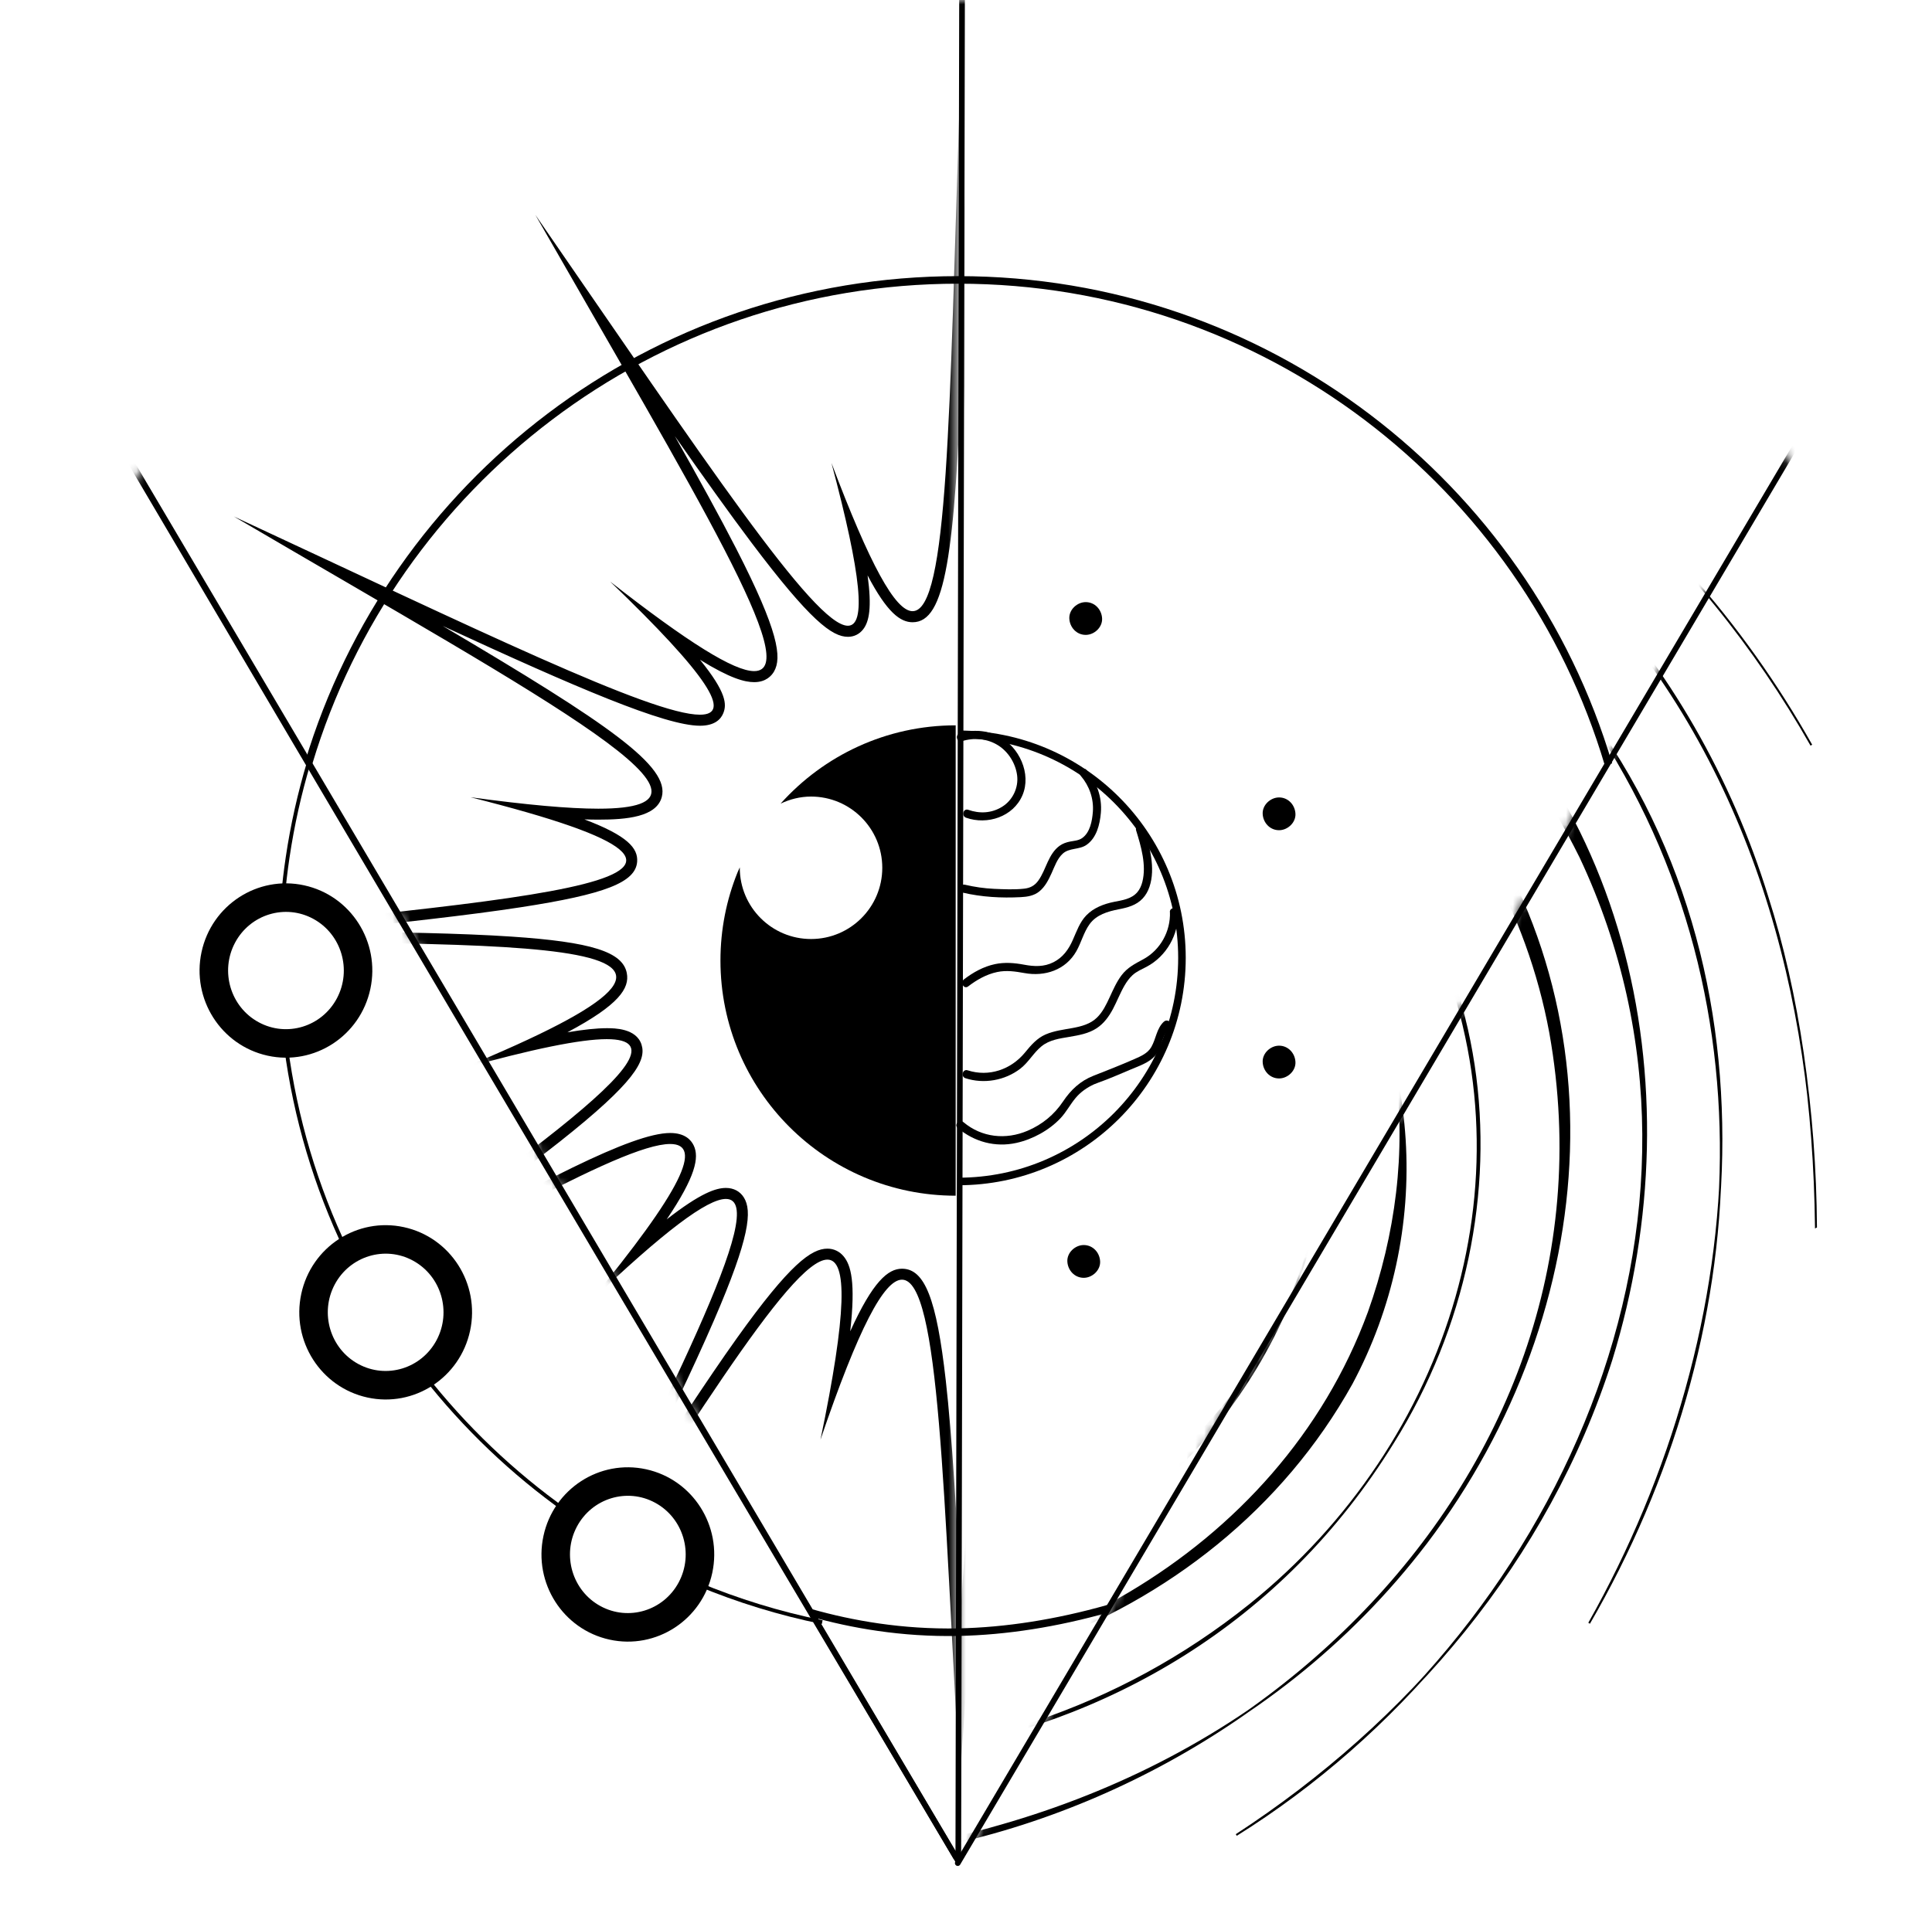 <svg width="219" height="218" viewBox="0 0 219 218" fill="none" xmlns="http://www.w3.org/2000/svg">
<mask id="mask0_789_592" style="mask-type:luminance" maskUnits="userSpaceOnUse" x="0" y="0" width="219" height="218">
<path d="M109.693 218C169.892 218 218.693 169.199 218.693 109C218.693 48.801 169.892 0 109.693 0C49.494 0 0.693 48.801 0.693 109C0.693 169.199 49.494 218 109.693 218Z" fill="white"/>
</mask>
<g mask="url(#mask0_789_592)">
<path d="M32.062 101.808C32.199 100.268 32.376 98.736 32.603 97.221C33.148 93.542 33.957 89.95 35.002 86.461" stroke="black" stroke-width="0.429" stroke-miterlimit="10"/>
<path d="M39.255 141.737C35.828 134.578 33.479 126.803 32.413 118.628" stroke="black" stroke-width="0.429" stroke-miterlimit="10"/>
<path d="M64.189 171.328C58.107 167.009 52.678 161.828 48.082 155.961" stroke="black" stroke-width="0.429" stroke-miterlimit="10"/>
<path d="M93.202 183.925C88.334 182.934 83.631 181.481 79.143 179.615" stroke="black" stroke-width="0.429" stroke-miterlimit="10"/>
<path d="M125.618 182.393C119.763 184.053 114.004 184.953 108.632 185.06C102.2 185.188 96.551 184.173 91.927 182.868" stroke="black" stroke-width="0.857" stroke-linejoin="bevel"/>
<path d="M35 86.465C44.509 54.805 73.877 31.738 108.633 31.738C143.389 31.738 172.889 54.908 182.328 86.675" stroke="black" stroke-width="0.857" stroke-linejoin="bevel"/>
<mask id="mask1_789_592" style="mask-type:luminance" maskUnits="userSpaceOnUse" x="-6" y="2" width="115" height="209">
<path d="M108.456 2.064C70.421 7.291 32.383 12.518 -5.652 17.745C32.383 82.018 70.421 146.295 108.456 210.568V2.064Z" fill="white"/>
</mask>
<g mask="url(#mask1_789_592)">
<path d="M109.06 40.755C109.431 47.163 109.807 52.609 110.265 57.022C111.302 67.08 112.569 70.647 115.108 70.647C116.463 70.647 117.866 69.549 119.861 65.362C119.485 69.351 119.951 70.808 120.6 71.618C121.046 72.175 121.677 72.481 122.375 72.481C124.15 72.481 126.64 70.689 133.023 61.94C135.385 58.703 138.073 54.809 141.124 50.284C138.634 54.859 136.516 58.86 134.811 62.299C129.98 72.026 129.592 74.966 130.529 76.56C130.963 77.295 131.718 77.699 132.656 77.699C133.68 77.699 135.215 77.286 138.461 75.172C135.934 78.496 135.567 80.123 136.041 81.254C136.314 81.902 136.995 82.674 138.696 82.674C142.544 82.674 152.106 78.504 166.413 71.729C160.987 74.987 156.4 77.815 152.713 80.272C144.819 85.528 142.119 88.335 142.746 90.626C143.341 92.802 146.479 93.096 149.472 93.096C149.992 93.096 150.55 93.083 151.144 93.062C146.425 94.9 145.302 96.304 145.414 97.794C145.591 100.135 149.072 101.485 158.717 102.951C164.34 103.806 171.784 104.627 180.405 105.511C156.119 105.668 147.305 106.287 146.541 110.086C146.198 111.791 147.387 113.673 153.035 116.77C151.223 116.44 149.765 116.279 148.655 116.279H148.646C147.87 116.279 145.546 116.287 144.968 118.062C144.39 119.85 145.764 122.352 154.41 129.272C158.84 132.819 164.728 137.17 171.549 142.133C156.326 133.434 146.165 127.926 141.945 127.922C140.306 127.922 139.588 128.694 139.274 129.342C138.618 130.692 138.985 132.868 142.123 137.79C138.461 134.784 136.805 134.218 135.727 134.218C134.898 134.218 134.208 134.586 133.787 135.25C132.854 136.729 133.077 139.73 137.206 149.561C139.468 154.941 142.614 161.72 146.293 169.49C141.801 162.249 137.854 155.989 134.592 151.274C128.816 142.93 126.405 141.217 124.567 141.217C123.828 141.217 123.176 141.526 122.685 142.108C121.851 143.103 121.219 144.994 121.665 150.671C119.357 145.098 117.751 143.694 116.174 143.694C112.028 143.694 110.913 153.595 108.956 181.712C108.428 171.596 107.924 162.872 107.206 156.501C106.165 147.282 104.824 143.855 102.247 143.851C100.666 143.851 98.944 145.292 96.376 150.948C97.008 145.325 96.442 143.45 95.645 142.468C95.179 141.894 94.522 141.576 93.796 141.576C91.983 141.576 89.547 143.297 83.552 151.691C80.129 156.489 75.984 162.843 71.265 170.184C75.191 162.174 78.552 155.205 80.93 149.709C85.034 140.222 85.253 137.274 84.32 135.775C83.886 135.077 83.164 134.693 82.289 134.693C81.157 134.693 79.427 135.255 75.575 138.256C78.858 133.393 79.275 131.233 78.639 129.887C78.333 129.235 77.619 128.463 75.972 128.463C71.644 128.463 61.083 134.078 45.233 142.901C52.516 137.691 58.796 133.132 63.465 129.437C71.95 122.715 73.296 120.246 72.718 118.438C72.124 116.58 69.613 116.58 68.787 116.58C67.635 116.58 66.149 116.737 64.312 117.047C70.15 113.946 71.389 112.055 71.05 110.329C70.584 107.922 67.029 106.799 57.937 106.192C52.256 105.812 44.7 105.68 35.951 105.602C45.146 104.656 53.081 103.781 59.027 102.868C68.602 101.394 72.053 100.044 72.223 97.703C72.334 96.188 71.166 94.764 66.244 92.906C66.801 92.922 67.326 92.934 67.825 92.934C71.038 92.934 74.407 92.629 75.014 90.375C75.947 86.923 69.204 82.204 50.179 70.969C65.295 77.955 75.373 82.286 79.349 82.286C81.058 82.286 81.727 81.514 81.987 80.866C82.384 79.883 82.375 78.533 79.345 74.805C82.788 76.931 84.415 77.344 85.493 77.344C86.843 77.344 87.474 76.593 87.734 76.147C88.647 74.57 88.267 71.601 83.461 62.225C81.603 58.599 79.262 54.347 76.492 49.442C79.749 54.099 82.664 58.182 85.15 61.486C91.867 70.412 94.328 72.204 96.12 72.204C96.814 72.204 97.429 71.898 97.85 71.345C98.527 70.466 98.841 68.872 98.345 65.239C100.558 69.45 102.049 70.552 103.449 70.552C107.165 70.552 108.213 63.017 109.068 40.767M108.779 11.362C107.606 46.878 107.491 69.297 103.444 69.297C101.487 69.297 98.61 64.045 94.25 52.493C97.672 65.338 98.184 70.949 96.112 70.949C92.309 70.949 79.832 52.097 60.691 24.372C79.056 56.453 91.124 76.093 85.489 76.093C83.205 76.093 78.015 72.865 69.159 65.936C80.327 76.671 83.052 81.035 79.341 81.035C73.812 81.035 53.981 71.333 26.505 58.558C63.007 79.966 85.216 91.692 67.817 91.692C64.493 91.692 59.725 91.262 53.337 90.395C91.847 100.086 62.231 101.543 13.499 106.654C62.231 107.216 90.146 105.577 52.12 121.233C60.443 118.909 65.827 117.823 68.779 117.823C79.716 117.823 57.136 132.757 26.509 154.751C51.438 140.973 70.394 129.706 75.968 129.71C79.725 129.71 77.404 134.829 66.736 147.748C75.315 139.561 80.187 135.936 82.284 135.94C87.511 135.94 75.526 158.429 60.691 188.937C77.384 163.132 89.58 142.819 93.791 142.819C96.079 142.819 96.004 148.83 93.003 163.24C97.321 150.556 100.216 145.094 102.243 145.094C106.533 145.094 106.942 169.606 108.787 201.943C111.14 169.594 112.045 144.937 116.17 144.941C118.114 144.941 120.773 150.428 124.638 163.186C122.09 148.582 122.21 142.463 124.559 142.463C128.832 142.463 140.484 162.686 156.875 188.937C142.284 157.988 130.789 135.465 135.719 135.465C137.726 135.465 142.457 139.206 150.81 147.637C140.443 134.441 138.163 129.169 141.937 129.169C147.461 129.169 165.967 140.478 191.057 154.751C160.224 132.327 138.403 117.526 148.646 117.526C151.52 117.526 156.912 118.69 165.331 121.175C127.978 105.354 154.377 106.985 204.067 106.659C154.377 101.555 126.384 100.164 164.117 90.449C157.581 91.399 152.759 91.869 149.464 91.869C133.114 91.869 154.468 80.296 191.057 58.566C163.485 71.737 144.175 81.448 138.688 81.448C134.964 81.448 137.614 76.969 148.391 66.048C139.823 73.153 134.815 76.473 132.647 76.473C127.371 76.473 138.911 56.832 156.871 24.384C138.159 52.501 126.273 71.25 122.371 71.25C120.22 71.25 120.492 65.544 123.391 52.555C119.555 64.157 116.958 69.417 115.108 69.417C111.277 69.417 110.624 46.894 108.783 11.37L108.779 11.362Z" fill="black"/>
</g>
<path d="M108.629 133.959C122.629 133.959 133.979 122.609 133.979 108.608C133.979 94.607 122.629 83.257 108.629 83.257" stroke="black" stroke-width="0.857" stroke-miterlimit="10"/>
<mask id="mask2_789_592" style="mask-type:luminance" maskUnits="userSpaceOnUse" x="106" y="42" width="139" height="189">
<path d="M207.953 42.113C220.112 104.891 232.276 167.666 244.435 230.444C198.556 225.196 152.677 219.944 106.798 214.697C140.517 157.17 174.233 99.64 207.953 42.113Z" fill="white"/>
</mask>
<g mask="url(#mask2_789_592)">
<path d="M205.852 139.111C205.658 112.976 198.672 86.832 180.262 66.804C160.431 45.817 131.055 35.697 104.428 44.583C85.886 50.66 71.084 67.196 67.187 87.588C65.721 95.651 67.108 103.253 69.916 110.862C73.673 118.95 80.737 129.904 90.704 129.479C90.246 126.63 86.922 126.138 85.036 124.227C70.403 108.488 71.951 83.814 86.27 68.224C112.038 41.3 156.146 49.12 178.301 78.662C201.872 110.585 198.813 151.865 180.134 184.049C198.817 150.919 202.838 106.795 175.939 75.804C162.252 60.07 142.851 49.054 122.43 50.375C108.186 51.251 94.379 59.252 84.825 71.069C74.313 84.306 70.403 106.597 85.06 118.063C78.962 104.264 81.419 87.666 90.973 75.846C104.821 59.302 128.091 57.522 146.563 65.214C161.245 71.461 172.104 82.906 179.151 97.183C198.404 138.104 176.327 185.457 140.138 208.058C159.663 195.341 175.423 176.91 182.661 154.165C192.314 122.885 184.428 87.245 156.517 68.591C134.284 53.765 103.421 55.978 86.691 78.203C81.431 85.771 79.47 97.629 85.126 105.726C86.167 88.17 100.481 73.05 118.058 70.293C147.038 65.693 170.646 89.549 175.729 117.105C184.956 168.892 137.277 210.894 89.334 211.121C116.873 209.362 143.986 198.111 161.666 174.941C181.736 148.463 184.296 112.402 163.065 86.659C151.744 72.836 132.306 67.989 114.251 72.171C103.318 74.962 92.36 82.976 91.353 94.838C102.356 77.807 126.592 72.708 144.094 84.19C170.584 101.886 174.201 137.505 157.929 163.529C132.562 204.697 78.43 208.689 40.094 186.662C71.336 203.433 111.67 206.014 141.695 181.96C164.573 163.566 174.222 132.761 162.492 106.118C156.393 91.849 143.635 80.866 127.979 79.359C118.962 78.839 108.987 80.21 102.306 87.299C101.353 88.244 103.252 88.253 103.248 88.728C117.525 81.68 135.068 85.094 146.402 97.018C160.097 110.854 161.418 131.271 155.155 148.801C145.048 176.278 115.535 192.269 87.063 190.7C54.792 189.111 26.902 167.133 11.378 139.524C24.078 161.898 43.921 180.036 69.516 187.761C101.27 197.418 137.405 185.259 153.214 156.861C162.318 139.821 161.48 118.455 149.222 101.779C142.153 91.775 128.912 81.737 116.063 88.319C137.892 89.38 152.017 111.762 150.01 133.112C148.516 146.869 141.336 158.698 130.374 167.662C107.492 186.53 76.646 185.424 52.042 169.635C22.707 150.973 10.536 117.683 10.701 85.408C11.064 107.245 15.23 128.149 28.422 147.204C47.74 175.308 81.369 189.718 112.273 179.433C130.815 173.355 145.617 156.819 149.515 136.427C150.981 128.364 149.593 120.763 146.786 113.153C143.029 105.065 135.964 94.111 125.997 94.537C126.456 97.386 129.779 97.877 131.666 99.788C146.299 115.527 144.75 140.201 130.432 155.791C104.664 182.715 60.556 174.895 38.401 145.354C14.83 113.43 17.889 72.15 36.568 39.967C17.885 73.096 13.864 117.22 40.763 148.211C54.45 163.946 73.851 174.961 94.272 173.64C108.516 172.765 122.323 164.763 131.877 152.947C142.389 139.71 146.298 117.418 131.641 105.953C137.74 119.751 135.283 136.349 125.729 148.17C111.881 164.714 88.611 166.493 70.139 158.801C55.457 152.554 44.598 141.109 37.55 126.832C18.298 85.912 40.374 38.559 76.563 15.958C57.038 28.674 41.279 47.105 34.041 69.851C24.388 101.13 32.274 136.77 60.184 155.424C82.418 170.25 113.281 168.037 130.011 145.812C135.271 138.244 137.232 126.386 131.575 118.29C130.535 135.845 116.22 150.965 98.644 153.723C69.664 158.322 46.056 134.466 40.973 106.911C31.745 55.123 79.424 13.121 127.368 12.894C99.829 14.653 72.715 25.904 55.036 49.075C34.966 75.552 32.406 111.613 53.636 137.356C64.957 151.18 84.396 156.027 102.451 151.844C113.384 149.053 124.342 141.039 125.349 129.177C114.346 146.208 90.11 151.308 72.608 139.825C46.118 122.129 42.501 86.51 58.772 60.487C84.14 19.318 138.272 15.326 176.608 37.353C145.365 20.582 105.031 18.001 75.007 42.056C52.129 60.449 42.48 91.254 54.21 117.897C60.308 132.166 73.066 143.149 88.723 144.656C97.74 145.176 107.715 143.806 114.395 136.716C115.349 135.771 113.45 135.763 113.454 135.288C99.177 142.336 81.633 138.921 70.3 126.997C56.605 113.162 55.283 92.745 61.547 75.214C71.654 47.737 101.167 31.746 129.639 33.315C161.909 34.905 189.799 56.882 205.324 84.491C192.623 62.117 172.781 43.98 147.186 36.255C115.432 26.598 79.297 38.757 63.487 67.155C54.383 84.194 55.222 105.561 67.48 122.237C74.549 132.241 87.79 142.278 100.638 135.697C77.385 134.627 63.269 110.825 67.179 88.059C73.533 52.018 112.546 34.653 144.3 43.835C171.79 51.568 192.083 74.933 200.328 101.655C203.858 112.687 205.683 125.42 205.844 139.115L205.852 139.111Z" fill="black" stroke="black" stroke-width="0.214" stroke-miterlimit="10"/>
</g>
<path d="M-5.588 17.778C-5.588 17.778 105.328 205.461 108.627 211.039C108.627 209.354 109.069 -9.117 109.069 -9.117" stroke="black" stroke-width="0.643" stroke-linecap="round" stroke-linejoin="round"/>
<path d="M-3.746 20.908C-3.659 21.056 -1.657 24.459 -1.57 24.607C10.086 44.413 21.75 64.21 33.43 84C58.343 126.217 83.314 168.396 108.339 210.543" stroke="black" stroke-width="0.643" stroke-linecap="round" stroke-linejoin="round"/>
<path d="M108.565 211.245L222.854 17.861" stroke="black" stroke-width="0.643" stroke-linecap="round" stroke-linejoin="round"/>
<path d="M122.52 87.98C123.486 89.116 123.994 90.569 123.879 92.06C123.8 93.084 123.561 94.401 122.661 95.028C122.264 95.305 121.777 95.33 121.315 95.416C120.877 95.499 120.472 95.639 120.109 95.899C119.482 96.349 119.089 97.031 118.767 97.72C118.445 98.41 118.164 99.194 117.702 99.838C117.289 100.416 116.777 100.689 116.075 100.763C114.969 100.883 113.8 100.829 112.69 100.78C111.579 100.73 110.468 100.569 109.378 100.313C108.796 100.177 108.548 101.073 109.131 101.209C111.273 101.713 113.511 101.837 115.708 101.721C116.451 101.684 117.202 101.564 117.797 101.085C118.466 100.548 118.862 99.756 119.209 98.988C119.556 98.22 119.841 97.373 120.452 96.803C121.199 96.106 122.339 96.37 123.164 95.792C124.308 94.995 124.671 93.484 124.787 92.171C124.944 90.383 124.32 88.67 123.164 87.311C122.776 86.857 122.12 87.514 122.508 87.968L122.52 87.98Z" fill="black"/>
<path d="M128.784 94.156C129.342 95.957 129.973 98.1 129.49 99.995C129.379 100.428 129.193 100.849 128.908 101.175C128.231 101.943 127.228 102.067 126.278 102.257C125.13 102.488 123.97 102.926 123.14 103.785C122.385 104.565 122.038 105.61 121.604 106.58C121.13 107.658 120.481 108.562 119.408 109.103C118.334 109.644 117.228 109.594 116.105 109.383C114.982 109.173 113.896 109.082 112.781 109.317C111.489 109.59 110.312 110.246 109.272 111.043C108.801 111.402 109.263 112.208 109.742 111.844C110.725 111.093 111.807 110.473 113.029 110.213C114.073 109.99 115.089 110.143 116.121 110.329C118.45 110.754 120.795 109.986 122.009 107.852C122.57 106.865 122.839 105.717 123.504 104.792C124.276 103.715 125.576 103.339 126.811 103.099C127.814 102.905 128.805 102.649 129.527 101.873C129.883 101.493 130.134 101.035 130.3 100.544C131.006 98.442 130.304 95.936 129.68 93.917C129.503 93.347 128.607 93.591 128.784 94.165V94.156Z" fill="black"/>
<path d="M132.618 103.418C132.697 105.598 131.528 107.712 129.604 108.76C128.65 109.276 127.796 109.698 127.131 110.581C126.561 111.337 126.186 112.208 125.789 113.063C125.393 113.917 125.001 114.739 124.344 115.379C123.597 116.11 122.585 116.374 121.582 116.56C120.579 116.745 119.497 116.869 118.523 117.29C117.548 117.712 116.871 118.5 116.19 119.334C114.609 121.266 112.102 122.138 109.687 121.357C109.117 121.171 108.874 122.072 109.439 122.253C111.533 122.93 113.907 122.513 115.649 121.176C116.59 120.453 117.143 119.38 118.056 118.636C118.968 117.893 120.129 117.749 121.219 117.563C122.309 117.377 123.403 117.187 124.324 116.576C125.141 116.039 125.715 115.238 126.165 114.388C126.615 113.537 126.983 112.571 127.486 111.712C127.734 111.291 128.015 110.903 128.374 110.569C128.84 110.139 129.431 109.904 129.98 109.611C132.222 108.422 133.626 105.953 133.535 103.422C133.514 102.827 132.585 102.823 132.606 103.422L132.618 103.418Z" fill="black"/>
<path d="M109.041 84.037C110.416 83.608 111.906 83.736 113.136 84.507C114.305 85.238 115.126 86.559 115.296 87.926C115.465 89.293 114.809 90.725 113.591 91.477C112.373 92.228 111.027 92.266 109.755 91.82C109.189 91.621 108.946 92.517 109.507 92.716C111.918 93.566 114.854 92.612 115.898 90.172C116.943 87.732 115.531 84.664 113.211 83.484C111.84 82.786 110.254 82.687 108.793 83.145C108.223 83.323 108.467 84.219 109.041 84.041V84.037Z" fill="black"/>
<path d="M131.929 115.841C131.095 116.622 131.049 117.757 130.513 118.703C130.1 119.429 129.323 119.759 128.588 120.082C127.053 120.755 125.5 121.366 123.939 121.977C122.465 122.555 121.384 123.57 120.513 124.871C119.505 126.382 118.147 127.497 116.475 128.211C114.014 129.26 111.285 128.979 109.216 127.237C108.762 126.853 108.101 127.509 108.56 127.893C110.43 129.466 112.812 130.119 115.215 129.586C117.04 129.185 118.915 128.162 120.203 126.799C120.859 126.105 121.293 125.251 121.9 124.52C122.465 123.83 123.209 123.31 124.014 122.943C124.253 122.835 124.769 122.658 125.124 122.522C126.14 122.134 127.135 121.704 128.134 121.279C129.133 120.854 130.207 120.515 130.921 119.722C131.755 118.793 131.689 117.344 132.593 116.498C133.031 116.089 132.374 115.433 131.937 115.841H131.929Z" fill="black"/>
<path d="M88.495 91.114C89.544 90.618 90.7 90.317 91.934 90.317C96.394 90.317 100.01 93.934 100.01 98.393C100.01 102.852 96.394 106.469 91.934 106.469C87.475 106.469 83.858 102.852 83.858 98.393C83.858 98.372 83.863 98.356 83.863 98.335C83.776 98.533 83.681 98.723 83.598 98.926C82.352 102.01 81.666 105.379 81.666 108.909C81.666 123.636 93.606 135.573 108.33 135.573V82.241C100.444 82.241 93.371 85.672 88.491 91.11L88.495 91.114Z" fill="black"/>
</g>
<path d="M123.07 71.986C124.04 71.986 124.973 71.131 124.928 70.128C124.883 69.124 124.111 68.27 123.07 68.27C122.1 68.27 121.167 69.124 121.212 70.128C121.258 71.131 122.03 71.986 123.07 71.986Z" fill="black"/>
<path d="M144.987 94.132C145.957 94.132 146.89 93.278 146.845 92.274C146.8 91.271 146.027 90.416 144.987 90.416C144.017 90.416 143.084 91.271 143.129 92.274C143.174 93.278 143.947 94.132 144.987 94.132Z" fill="black"/>
<path d="M144.987 122.278C145.957 122.278 146.89 121.423 146.845 120.42C146.8 119.417 146.027 118.562 144.987 118.562C144.017 118.562 143.084 119.417 143.129 120.42C143.174 121.423 143.947 122.278 144.987 122.278Z" fill="black"/>
<path d="M122.846 144.883C123.817 144.883 124.75 144.028 124.704 143.025C124.659 142.022 123.887 141.167 122.846 141.167C121.876 141.167 120.943 142.022 120.988 143.025C121.034 144.028 121.806 144.883 122.846 144.883Z" fill="black"/>
<path d="M34.483 100.383C29.199 99.227 23.988 102.617 22.844 107.951C21.701 113.286 25.058 118.542 30.342 119.698C35.627 120.854 40.838 117.464 41.981 112.13C43.125 106.795 39.768 101.539 34.483 100.383ZM38.191 113.191C36.474 116.424 32.498 117.638 29.31 115.899C26.119 114.161 24.925 110.127 26.639 106.894C28.356 103.662 32.332 102.448 35.52 104.186C38.711 105.924 39.904 109.958 38.191 113.191Z" fill="black"/>
<path d="M45.788 139.14C40.503 137.984 35.292 141.374 34.149 146.708C33.005 152.042 36.362 157.298 41.647 158.454C46.932 159.611 52.142 156.221 53.286 150.886C54.429 145.552 51.073 140.296 45.788 139.14ZM49.492 151.943C47.774 155.176 43.798 156.39 40.611 154.652C37.419 152.914 36.226 148.88 37.939 145.647C39.657 142.414 43.633 141.2 46.82 142.938C50.012 144.677 51.205 148.711 49.492 151.943Z" fill="black"/>
<path d="M73.24 166.592C67.955 165.436 62.745 168.826 61.601 174.16C60.457 179.495 63.814 184.751 69.099 185.907C74.384 187.063 79.594 183.673 80.738 178.339C81.882 173.004 78.525 167.748 73.24 166.592ZM76.944 179.396C75.226 182.629 71.25 183.842 68.062 182.104C64.871 180.366 63.678 176.332 65.391 173.099C67.109 169.867 71.085 168.653 74.272 170.391C77.464 172.129 78.657 176.163 76.944 179.396Z" fill="black"/>
</svg>
